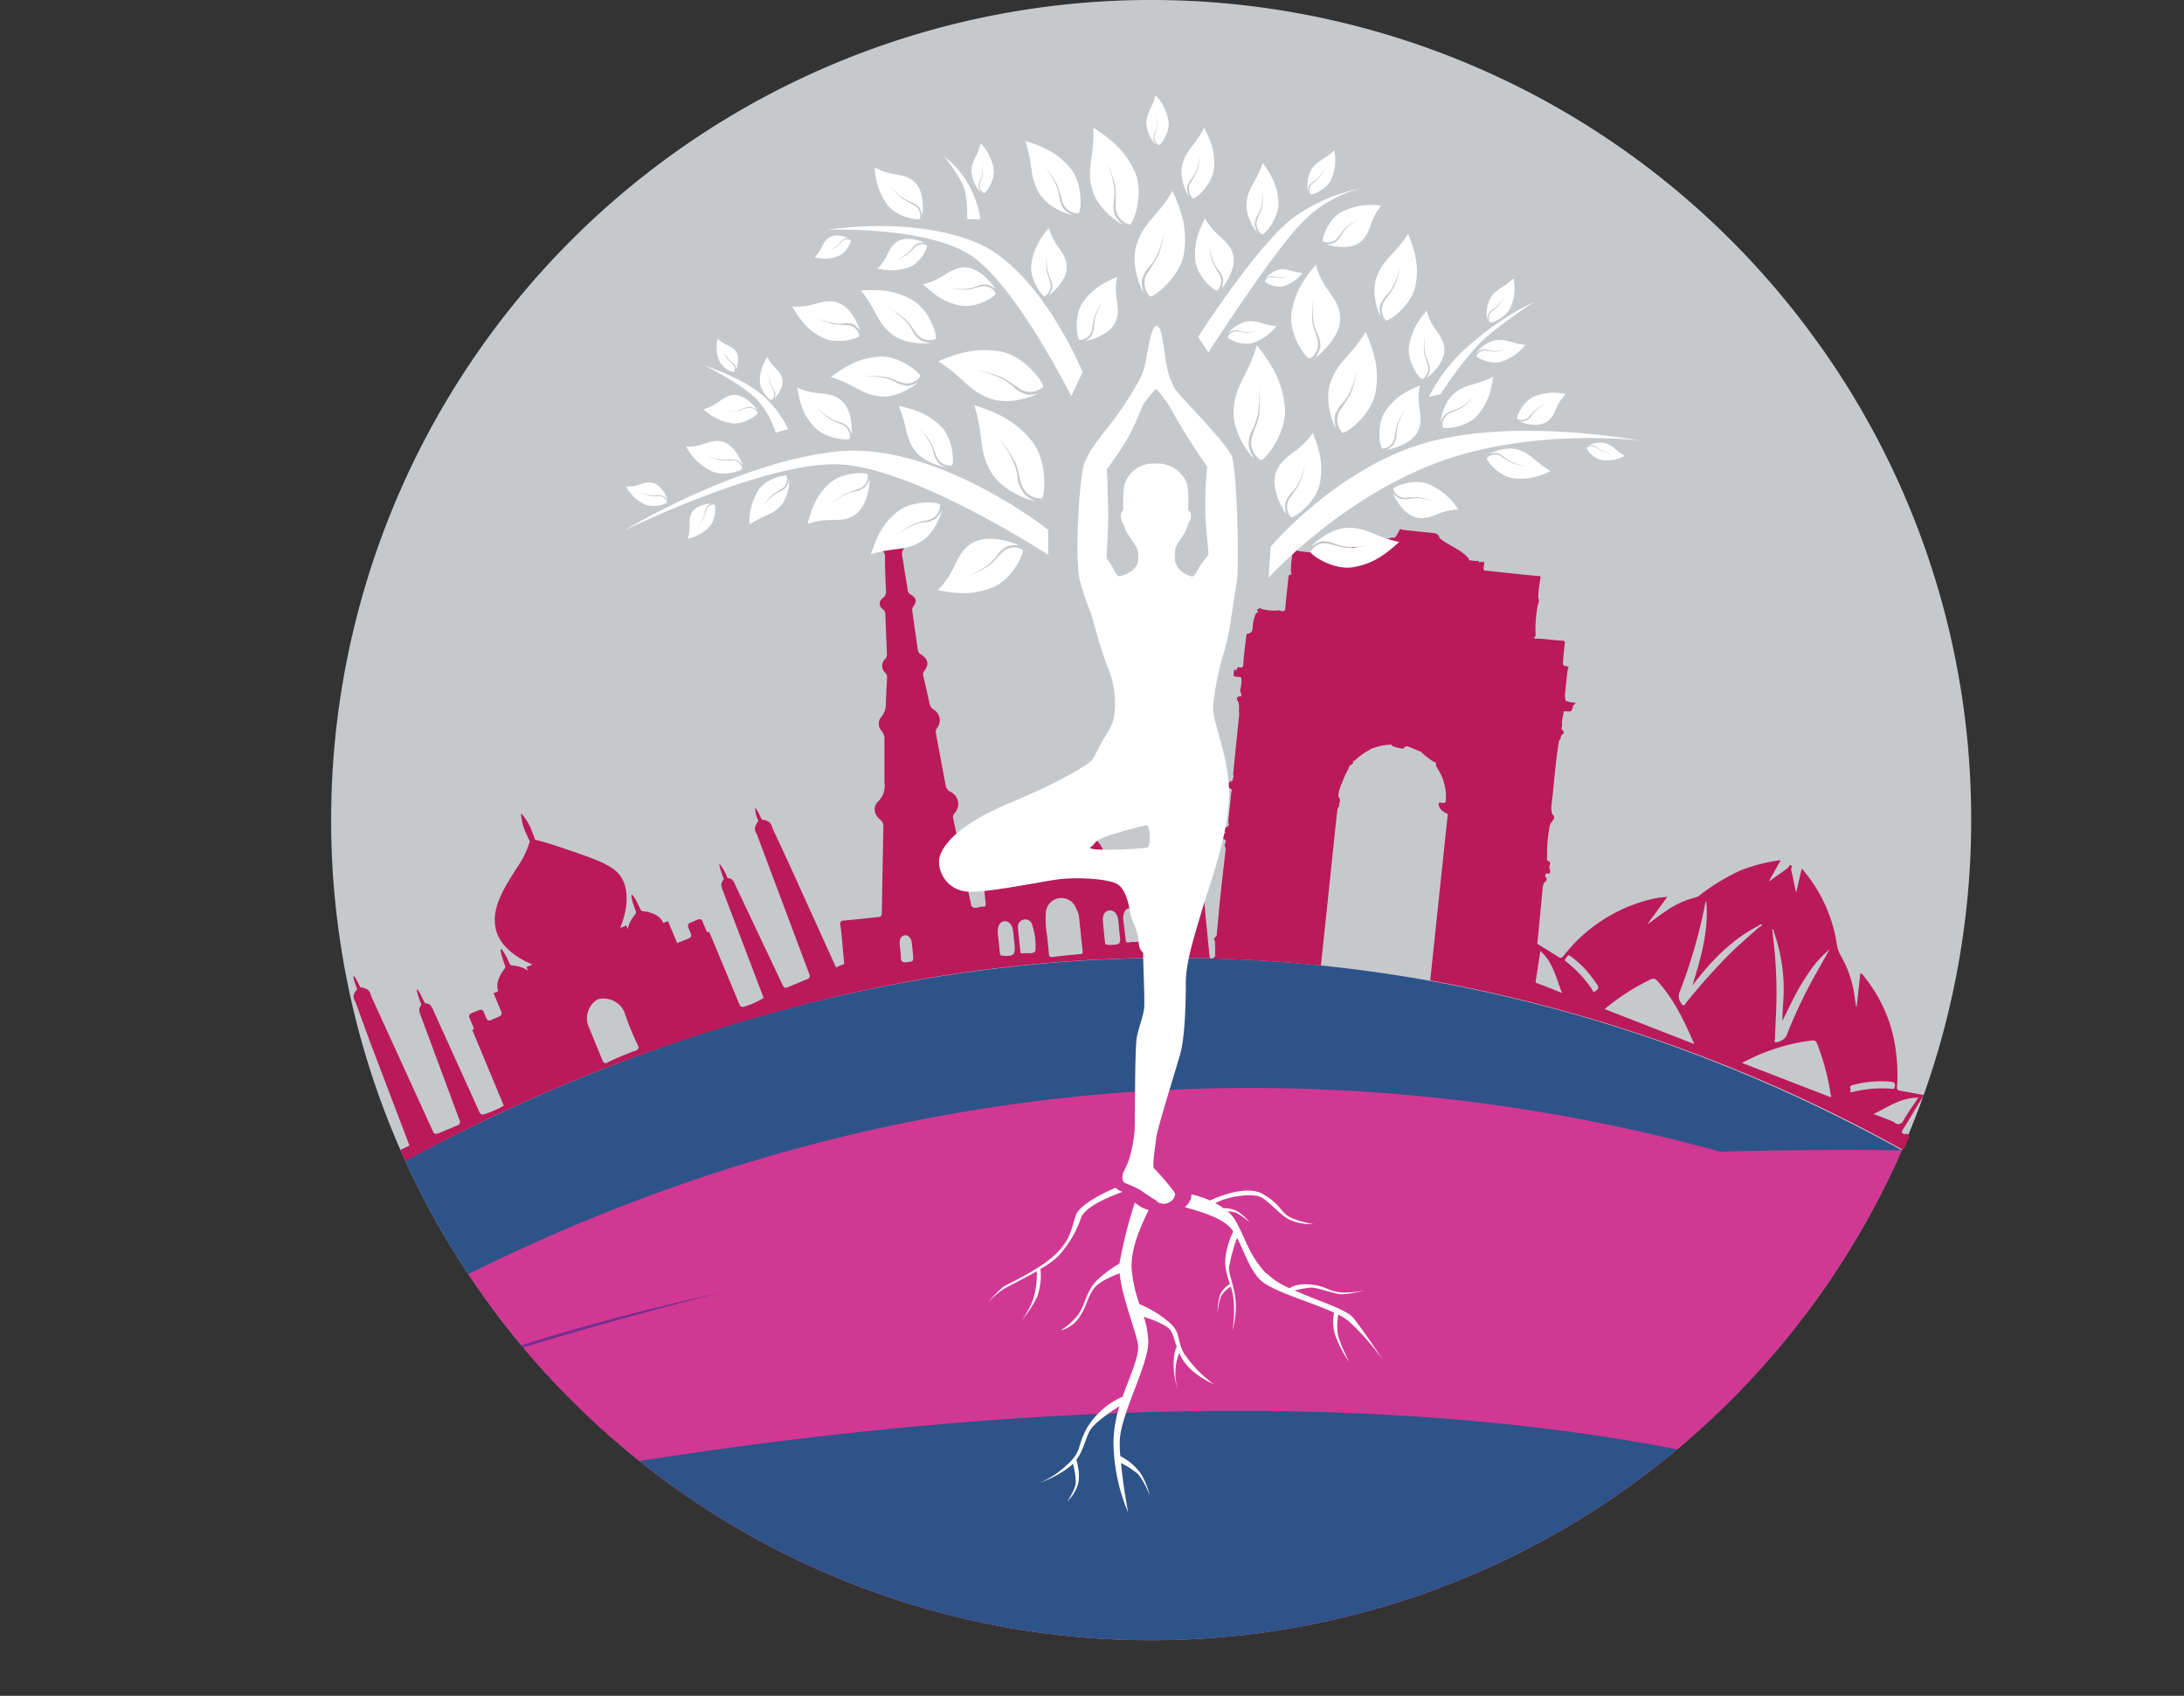 <svg xmlns="http://www.w3.org/2000/svg" xmlns:xlink="http://www.w3.org/1999/xlink" viewBox="0 0 390.48 303.14"><rect x="0" y="0" width="390.48" height="303.14" fill="#333333" stroke="none"/><defs><style>.cls-1{fill:none;}.cls-2{isolation:isolate;}.cls-3{fill:#c6c9cc;}.cls-4{clip-path:url(#clip-path);}.cls-5{fill:#2e5389;}.cls-5,.cls-6,.cls-7,.cls-8{mix-blend-mode:multiply;}.cls-6,.cls-9{fill:#d03893;}.cls-7{fill:#5f2d8c;opacity:0.83;}.cls-10{fill:#ba195a;}.cls-11{fill:#fff;fill-rule:evenodd;}</style><clipPath id="clip-path" transform="translate(59.21 -0.01)"><circle class="cls-1" cx="146.61" cy="146.61" r="146.61"/></clipPath></defs><title>Asset 1</title><g class="cls-2"><g id="Layer_2" data-name="Layer 2"><g id="Ñëîé_1" data-name="Ñëîé 1"><path class="cls-3" d="M293.22,146.62a143.82,143.82,0,0,1-1.11,17.95,146.61,146.61,0,0,1-291,.05,142.73,142.73,0,0,1-1.11-18A144.84,144.84,0,0,1,1.94,122.8,146.61,146.61,0,0,1,261.42,55.45q1.92,2.4,3.72,4.9,1.35,1.82,2.63,3.7A145.9,145.9,0,0,1,293.22,146.62Z" transform="translate(59.21 -0.01)"/></g><g id="Layer_6" data-name="Layer 6"><g class="cls-4"><path class="cls-5" d="M117.19,216.29c37.42-6.09,63.35-8.69,88.95-9.81a677.34,677.34,0,0,1,78.09,1.06c-24.3-13.88-59.89-29.62-104.7-34.67C55.79,158.94-35.61,238.09-53.93,254.63,19.1,234.11,77.38,222.78,117.19,216.29Z" transform="translate(59.21 -0.01)"/><path class="cls-6" d="M120.07,251s27.22-5.13,156.21-36h0a316,316,0,0,0-136.13-19.59c-92.83,7.32-155.83,54.39-179.3,73.94A1268.25,1268.25,0,0,1,120.07,251Z" transform="translate(59.21 -0.01)"/><path class="cls-7" d="M43.87,263c42.62-3.66,74.24-1.85,92.21-1,43.8,2.05,108.32,3.08,195.19-2.11C296.46,243.9,221,215,123,223.09a416.86,416.86,0,0,0-176.93,56.4A611.25,611.25,0,0,1,43.87,263Z" transform="translate(59.21 -0.01)"/><path class="cls-6" d="M-59.21,274.73c90.15-38.25,194.64-66.2,311.06-68.94q14.67-.34,29-.15a155.31,155.31,0,0,1-29,43.69C156.55,349.94-45.91,279.53-59.21,274.73Z" transform="translate(59.21 -0.01)"/><path class="cls-5" d="M-48.47,283.83s211.07-64.23,340.2-9.6a246.54,246.54,0,0,1-60.89,20.26c-47,9-83.78,1.42-106.94-2.52C84.21,285.21,27.07,279.35-48.47,283.83Z" transform="translate(59.21 -0.01)"/></g></g><g id="Layer_5" data-name="Layer 5"><g class="cls-8"><path class="cls-9" d="M215.67,173.67c0,.17,0,.33-.08.49C215.75,174,215.85,173.9,215.67,173.67ZM181.48,100h0A0,0,0,0,1,181.48,100Z" transform="translate(59.21 -0.01)"/><path class="cls-9" d="M180.27,140.12a2.15,2.15,0,0,1-.08-.42A1.25,1.25,0,0,1,180.27,140.12Z" transform="translate(59.21 -0.01)"/><path class="cls-9" d="M181.45,100l0,0v0Z" transform="translate(59.21 -0.01)"/><path class="cls-9" d="M181.48,100h0s0,0,0,0Z" transform="translate(59.21 -0.01)"/><path class="cls-9" d="M191,94.5l0,0s0,.06,0,.08Z" transform="translate(59.21 -0.01)"/><polygon class="cls-9" points="277.35 147.04 277.34 147.05 277.34 147.04 277.35 147.04"/></g><g class="cls-8"><path class="cls-10" d="M281.39,202.75c-.82-.15-.58-.55-.27-1,1.28-2,2.36-4,3.67-6-1.54-.27-2.83-.52-4.29-.77-.38-.08-.58-.18-.54-.64a30.81,30.81,0,0,0-.21-6.44,26.1,26.1,0,0,0-5.63-13.27c-.19-.25-.35-.58-.72-.63-.22,2-.43,3.93-.66,6-.09-.09-.11-.1-.11-.13-.06-.4-.12-.8-.19-1.21A20.17,20.17,0,0,0,270,171a5.81,5.81,0,0,1-.76-1.93,26.65,26.65,0,0,0-6.31-13.8c-.35,1.46-.66,2.83-1,4.32-.22-1-.44-1.91-.59-2.81-.1-.62-.46-1.23-.18-1.91.09-.21-.19-.07-.26-.18s-.16,0-.21.09a1.2,1.2,0,0,1-.28.41c-1.06.77-2.14,1.53-3.22,2.3l-.08-.07c.67-1.18,1.34-2.36,2.06-3.65a29.73,29.73,0,0,0-7.24,1.86,37.06,37.06,0,0,0-7.19,4.36,2,2,0,0,1-.74.43,15.73,15.73,0,0,0-5.39,2.47c-1.14.73-2.17,1.59-3.3,2.36l3.57-4.91a16.32,16.32,0,0,0-3.35.53,28.22,28.22,0,0,0-15.18,10c-.36.43-.59.46-1,.16-1.21-.8-2.45-1.53-3.7-2.3.18-1.76.45-4.63.9-9.37a5.5,5.5,0,0,1,.19-1.28c.08-.13.08-.32.28-.37.08-.23.47-.35.26-.71s-.38-.55,0-.84c.23-.09.61.23.65-.28.15-.28-.16-.48-.11-.74-.17-.4.55-1-.34-1.27-.28-.33.05-.72-.08-1.08a25.05,25.05,0,0,1,.51-5.32c.14-.12.07-.37.28-.43h0c.07-.3.38-.46.46-.76s-.13-.53-.32-.73a.93.93,0,0,1-.12-.54,3.93,3.93,0,0,1,0-1.28c.45-3.73.67-7.5,1.31-11.21a.44.44,0,0,1,.13-.24c.27-.33.11-.91.65-1.07a.55.55,0,0,0-.23-.73c-.18-.3,0-.6,0-.89a5.2,5.2,0,0,1,.19-1.72c.17-.22-.15-.69.38-.73,1.16.12,1.16.12,1.41-1,0,0,.06-.08.11-.11l.37-.32c-.44-.21-.93-.09-1.36-.29a1,1,0,0,1-.18-.08c-.3.06-.28-.18-.32-.36s-.05-.35-.1-.52c.14-1.56.31-3.13.5-4.68.09-.15.06-.35.2-.48-.26-.39-1.3,0-1-1,0-1.18.22-2.34.3-3.52a.29.29,0,0,0-.22-.23c-1.56-.06-3.1-.34-4.66-.39-.19,0-.4.12-.55-.1-.05,0-.19-.08-.06-.19,0,.21.12,0,.19,0a2,2,0,0,0,.05-.82,23.13,23.13,0,0,1,.44-5,1.2,1.2,0,0,0,.14-.87.22.22,0,0,0,0-.16,1.36,1.36,0,0,1-.1-.21,24.7,24.7,0,0,1,.43-3.52c0-.25-.1-.35-.35-.3-3.21-.31-6.41-.64-9.61-1a.62.62,0,0,1-.23-.2c-.08-.5.31-1,0-1.51a.82.82,0,0,0-.15.42v-.07c-.12-.22-.31-.22-.52-.14s-.12.13-.16.23a1,1,0,0,0,0-.34.23.23,0,0,0-.21-.11,6.6,6.6,0,0,1-1.41-.11,1,1,0,0,1-.24-.11.25.25,0,0,0,.12-.08c-1.36-1.73-3.53-2.35-5.19-3.68a.55.55,0,0,1-.15-.2c-.09-.48-.44-.65-.85-.76-1.93-.22-3.86-.39-5.78-.62a1.84,1.84,0,0,1-.38-.17h0a10,10,0,0,1-.83,1.46.69.69,0,0,1-.54.12c-.16,0-.31-.07-.43.09a.13.13,0,0,0,.09.11c-.11.06-.13-.06-.19-.08a5.83,5.83,0,0,0-2.55.93.29.29,0,0,1-.36.14,3.62,3.62,0,0,1-3.14.53c-.11,0-.23,0-.34,0-.42-.11-.51.09-.57.48s.21.84-.34,1c-.1,0-.21.07-.27.18s-.18.25-.15.42a.92.92,0,0,1-.09-.23c-.22-.41-.64-.32-1-.36-2.42-.28-4.84-.5-7.26-.78a3.44,3.44,0,0,1-.53-.21l-.52,0c-.23.07-.27.24-.24.46s-.07.62-.08.94a12.3,12.3,0,0,0-.16,2.78.85.85,0,0,1,.13.1c.11.21-.08.08-.11.08a.47.47,0,0,0-.49.47c-.18,1.81-.38,3.6-.56,5.4-.07.24.11.6-.33.64-.23.16-.42,0-.61-.08a.6.6,0,0,0-.35,0,8,8,0,0,1-3.08-.32.45.45,0,0,0-.25-.07c-.23.07-.53.34-.41.43s.21.2.19.26-.2,0-.37.21a.34.34,0,0,0-.06.06,6.32,6.32,0,0,0-.52,1.89c-.06.62,0,1.13-.36,1.46a1.23,1.23,0,0,1-.77.26c-.36,2.81-.58,4.73-.58,5.34,0,.09,0,.49-.21.64a.59.59,0,0,1-.47,0c-.33-.08-.48.1-.48.42a2.8,2.8,0,0,0,0,.51c-.05-.19.06-.43-.23-.5-.14,0-.26,0-.29.2-.13,1.16-.14,1,.89,1.1.16,0,.34,0,.44.15a.24.24,0,0,0,0,.15,6.75,6.75,0,0,1-.22,2.06.9.9,0,0,1,0,.18c.05.11.08.22.12.32s.26.49-.12.64a.21.21,0,0,0-.17,0c-.54,0-.4.58-.33.69.46.68.25,1.41.28,2.12a2.09,2.09,0,0,1,0,.86c-.34,3.3-.69,6.62-1,9.94-.12.31.21.66-.08,1-.08.13.12.39-.19.42a1.18,1.18,0,0,0-.16.29c-.09-.06-.06-.2-.15-.27-.11.49-1.07,1.06.14,1.42.28.21.09.48.06.71-.16,1.74-.37,3.47-.52,5.22,0,.23.23.47,0,.7a1.12,1.12,0,0,1-.19.24c-.88,0-.44.66-.48,1.06a.39.39,0,0,0,.22-.28.14.14,0,0,1,0,.15.43.43,0,0,1-.27.22c-.21,0-.44-.11-.67.09.15.29.24.77.46.85.84.29.34.76.25,1.17a1.41,1.41,0,0,1,.2.83c-.59,5-1.16,10.05-1.57,15.09a.57.57,0,0,1-.23.45v0c-.14.16-.38.3-.21.58s.09.56.12.85a10.78,10.78,0,0,1,0,1.6.63.63,0,0,1-.38.76.35.35,0,0,0,0,.08q9.51.24,19.3,1.24c.48-4.39.93-8.79,1.4-13.2.53-4.93,1-9.87,1.57-14.8l.3-.53c0-.34.11-.68.16-1a.62.62,0,0,0-.09-.29,1.34,1.34,0,0,1-.12-.3.87.87,0,0,1,0-.77c0-.55.35-1,.36-1.54a1.11,1.11,0,0,0,.07.16,17.5,17.5,0,0,1,1.33-3,.79.79,0,0,1,.44-.62.77.77,0,0,0,.41-.49c0-.07-.13-.16-.09-.2s.17,0,.26,0a12.25,12.25,0,0,1,3-2.13c.2-.18.48-.18.73-.28a9.74,9.74,0,0,1,2.46-.47c.2,0,.36-.11.51.13s2,.71,2.14.48c.45-.65.9-.18,1.32-.06a14.6,14.6,0,0,1,1.48.63c.18-.06.27.05.34.18a15,15,0,0,0,2.09,1.62c.35.09.65.23.47.69l.57,1a9.22,9.22,0,0,1,1.24,5.08c0,.5-.12.77-.7.62-.39-.1-.46,0-.49,0-.19.15-.07.58,0,.65.22.79,1.16,1.2,1.53,1.35l-3.14,29.75c4.14.75,9.59,1.83,16,3.39l2.53.63a276.44,276.44,0,0,1,65.71,26.12l.4.21.22-.54c.25-.58.49-1.16.74-1.73a.54.54,0,0,0-.09-.43A.42.42,0,0,0,281.39,202.75ZM179.81,143.7s-.06,0-.07.05a1,1,0,0,0-.07.2,2.13,2.13,0,0,1,0-.25Zm.38-4a1.25,1.25,0,0,1,.08.42A2.15,2.15,0,0,1,180.19,139.7ZM181.43,100v0l0,0Zm0,.07s0,0,0,0h0a0,0,0,0,0,0,0s.1,0,.08,0S181.51,100.07,181.48,100Zm34.16,75.73c-.25-.1-.26-.26-.23-.46l.18-1.15c0-.16,0-.32.08-.49.19-1.21.38-2.45.57-3.71,2.25,2,2.81,4.8,3.88,7.54C218.51,176.87,217.07,176.31,215.64,175.77Zm42.08-9.66c.26-.06.22.21.25.39a30.81,30.81,0,0,1,1.68,12.84c-.07,1-.13,2.07-.14,3.12.78-1.49,1.46-3,2.26-4.53a38.61,38.61,0,0,1,2.72-4.45,18.47,18.47,0,0,1,3.45-3.78c-.68,1.22-1.36,2.46-2.07,3.68a89,89,0,0,0-5.64,11.78,2.48,2.48,0,0,1-1.9,1.14c-.37-.07-.15-.38-.14-.54.06-2.07.18-4.14.25-6.22a79.81,79.81,0,0,0-.64-12.36,5.46,5.46,0,0,1,0-.57C257.67,166.43,257.57,166.15,257.72,166.11ZM226,177.2c-.35.37-.42-.12-.53-.27a21.18,21.18,0,0,0-4.64-5c-.19-.14-.35-.27-.13-.57.33-.47.5-.64.66-.58a18.19,18.19,0,0,1,2.73,2.34,25.75,25.75,0,0,1,2.33,3C226.81,176.82,226.2,177,226,177.2Zm1.68,3.19a39.25,39.25,0,0,1,7.62-5c1.32-.65,1.3-.65,2.28.5,2.72,3.16,4.45,6.88,6.13,10.75Zm14.52-1c-.4.52-.53.39-.85-.08a2,2,0,0,1-.2-2.11,93.64,93.64,0,0,0,4.52-15.7,1.75,1.75,0,0,1,.18-.46c.49,5.25-.93,10.19-2.48,15.14,3.31-4.34,7-8.24,11.93-10.74.13-.11.3-.35.44-.12s-.18.27-.35.36c-1.86,1.64-3.74,3.27-5.5,5A110.91,110.91,0,0,0,242.15,179.39Zm26,16.79L252.22,190c.7-.33,1.38-.67,2.05-1a35.6,35.6,0,0,1,10.43-3c.6-.06.81.09,1,.64a42,42,0,0,1,2.39,9C268.15,195.83,268.25,196,268.1,196.18Zm3.49-1.19c0-.33-.4-.83.28-1a19.5,19.5,0,0,1,6.88-.62c.69.07.9.41.64,1.07-.06.29-.29.23-.46.2a21.18,21.18,0,0,0-6.83.52C271.92,195.2,271.55,195.45,271.59,195Zm7.89,5.67c-1.18-.54-2.42-1-3.82-1.51,2.63-1.29,4.93-2.94,8-2.93-.91,1.37-1.82,2.63-2.62,4A1,1,0,0,1,279.48,200.66Z" transform="translate(59.21 -0.01)"/></g><g class="cls-8"><path class="cls-10" d="M156,159.39a.81.81,0,0,0-.22-.62.85.85,0,0,0-.66-.09c-3.19.36-6.39.66-9.58,1-.56.07-.75-.08-.8-.64-.15-1.8-.38-3.59-.53-5.39,0-.58-.19-.78-.81-.69-1.3.19-2.62.25-3.93.44a.87.87,0,0,1-1.12-.66,8.54,8.54,0,0,0-2-3.14,14,14,0,0,0-5-3c-1.48-.58-2.67-1.19-2.4-3.07,0-.28-.08-.48-.45-.45s-.44.26-.39.58.05.87.14,1.29a1,1,0,0,1-.57,1.24c-.65.36-1.22.85-1.83,1.27-2.65,1.84-4.76,4.05-5.17,7.43,0,.4-.27.44-.58.46-1,.1-2,.22-3.08.31-.42,0-.58.13-.52.63.2,1.7.32,3.42.51,5.13,0,.4.06.74-.45.66-.71-.11-1.5.67-2.13-.2,0,0,0-.06,0-.09-.2-1-.41-1.9-.61-2.85-.86-4.17-1.7-8.35-2.58-12.52a1.05,1.05,0,0,1,.18-1,2.42,2.42,0,0,0-.74-3.9,1.47,1.47,0,0,1-.79-1c-.59-3.12-1.17-6.25-1.76-9.37a1.19,1.19,0,0,1,.19-1,2.2,2.2,0,0,0-.6-3.29,1.57,1.57,0,0,1-.71-1c-.37-1.67-.76-3.34-1.14-5A.93.93,0,0,1,106,120c.94-1.23.77-2.15-.54-3a1.05,1.05,0,0,1-.56-.79q-.51-3.48-1-7a1,1,0,0,1,.19-.79c.66-.91.54-1.53-.45-2.11a1,1,0,0,1-.56-.85c-.26-1.73-.59-3.45-.82-5.18-.09-.65-.41-1.32,0-2a1.48,1.48,0,0,0-.84-2.32c-.23-.1-.51-.1-.67-.34l-1.2.12c0,.19-.2.26-.34.35-1.25.82-1.37,1.5-.42,2.62a1.17,1.17,0,0,1,.23.8c0,2,.08,4,.17,6a1.43,1.43,0,0,1-.54,1.4,1.16,1.16,0,0,0,0,2,1.22,1.22,0,0,1,.43,1q.14,3.52.28,7a1.2,1.2,0,0,1-.27.86,1.67,1.67,0,0,0,0,2.52,1.17,1.17,0,0,1,.3.86c-.08,1.48-.15,3-.22,4.44a3.64,3.64,0,0,1-.77,2.53,1.85,1.85,0,0,0,0,2.52,2.18,2.18,0,0,1,.52,1.64c0,2.54,0,5.09,0,7.63a3.83,3.83,0,0,1-1,3.23c-1.14,1.05-.92,2.43.28,3.43a1.41,1.41,0,0,1,.53,1.25q-.15,7.71-.28,15.43c0,.54-.22.66-.7.7-2,.19-4,.43-6.07.61a.79.79,0,0,0-.56.2.69.69,0,0,0-.08.57c.11.56.36,3.25.68,7l-1.46.6-8.37-18.45-3-6.46a1.87,1.87,0,0,0-.5-1,2.5,2.5,0,0,0-1.38-.48c-.59-1.24-1.08-2.12-1.22-2.06a5.79,5.79,0,0,0,.61,2.3,2.41,2.41,0,0,0-.64,1.34,1.78,1.78,0,0,0,.34,1l9.43,25.13a.58.58,0,0,1-.32.75l-3.67,1.52a.58.58,0,0,1-.76-.3L72.3,158.31a3.37,3.37,0,0,0-.55-1,1.61,1.61,0,0,0-.9-.35,8.3,8.3,0,0,0-1.4-2.51c-.16.07.19,1.23.76,2.72a1.78,1.78,0,0,0-.47,1,3.88,3.88,0,0,0,.3,1.07l7.28,19.15c-.32.2-.68.4-1.06.6a14.41,14.41,0,0,1-2.54,1,.59.59,0,0,1-.69-.35l-5.44-13.07-.37.11-.85-2a.58.58,0,0,0-.77-.31l-1.45.6a.6.6,0,0,0-.32.77l.5,1.2a.6.6,0,0,1-.32.78l-1.87.76-.28.12-1.64-3.94-.83.35A3.09,3.09,0,0,0,58,163.52a6.42,6.42,0,0,0-2.23-.62.62.62,0,0,1-.49-.35c-.69-1.55-1.35-2.67-1.55-2.59s.13,1.33.73,2.9a.58.58,0,0,1-.1.59,6.53,6.53,0,0,0-1.2,2.09,3.34,3.34,0,0,0-.11.57l-.28-.66-1.1.45c2.22-5.52.63-8.38.21-9.05-1.33-2.13-4.37-3.19-10.39-5.22-2-.69-3.75-1.18-4.94-1.5l-.08,0c-.15-.43-.32-.89-.52-1.37a9.64,9.64,0,0,0-1.84-3.2v0c-.06,0-.11-.09-.15-.08h0s0,.1,0,.15v0a9.15,9.15,0,0,0,1,3.56c.2.47.4.92.61,1.33l-.09,0a16.39,16.39,0,0,1-2.3,4.65c-2,3.23-4.68,7-3.73,11s6,6.05,6.57,6.24l-1.1.46.28.67a4.61,4.61,0,0,0-.49-.32,6.32,6.32,0,0,0-2.33-.63.57.57,0,0,1-.48-.34c-.68-1.54-1.35-2.65-1.55-2.57s.14,1.36.74,2.94a.58.58,0,0,1-.09.58,6.58,6.58,0,0,0-1.13,2,3.17,3.17,0,0,0,0,2l-.83.35,1.4,3.36a.59.59,0,0,1-.31.76l-1.59.7a.58.58,0,0,1-.78-.31l-.5-1.2a.58.58,0,0,0-.77-.31l-1.46.6a.6.6,0,0,0-.32.77l.85,2-.33.19,5.63,13.54a16.19,16.19,0,0,1-1.45.75,16.52,16.52,0,0,1-2.17.82.58.58,0,0,1-.69-.33l-8.25-18.2a3.81,3.81,0,0,0-.55-1,1.44,1.44,0,0,0-.74-.32.55.55,0,0,1-.41-.33c-.6-1.31-1.11-2.22-1.25-2.16s.2,1.26.79,2.76a1.56,1.56,0,0,0-.4.89,3.63,3.63,0,0,0,.29,1.07L23,200.38a.58.58,0,0,1-.32.75l-3.66,1.53a.6.6,0,0,1-.77-.3L7.12,178a1.8,1.8,0,0,0-.5-1,2.46,2.46,0,0,0-1.4-.48c-.58-1.25-1.06-2.11-1.2-2s.13,1,.62,2.31A2.43,2.43,0,0,0,4,178.09a1.68,1.68,0,0,0,.34,1l2.44,6.72L14,204.78l-1.63.79.87,2A312.59,312.59,0,0,1,47,191.72a319.72,319.72,0,0,1,45.13-14l1.46-.32a261.38,261.38,0,0,1,63.5-6.09C156.4,164.72,156,160.05,156,159.39ZM54.56,187.76c-1,.36-2,.76-3.09,1.22-.74.31-1.45.63-2.13,1a.57.57,0,0,1-.78-.3L46,183.45A3.91,3.91,0,0,1,46.3,180a3.33,3.33,0,0,1,1.41-1.36,3.49,3.49,0,0,1,2,0,3.93,3.93,0,0,1,2.69,2.24c.34,1,.72,2.07,1.18,3.17s.89,2.07,1.34,3A.57.57,0,0,1,54.56,187.76ZM103,172c-.8.13-1.13-.05-1.14-.91s-.19-1.64-.22-2.47c0-.65.11-1.29.92-1.42.59-.09,1.12.47,1.24,1.27.07.48.1,1,.15,1.44l.08.77C104.13,171.88,104.12,171.83,103,172Zm17-1.17c-.34,0-.41-.16-.44-.46-.11-1.19-.25-2.38-.38-3.57a1.94,1.94,0,0,1,0-.34c0-1.06.5-1.74,1.23-1.78s1.37.62,1.5,1.66c.07.59.12,1.19.18,1.78l.07.6C122.37,170.71,122.09,171,120,170.85Zm5.89-.94c-.08.79-1.47.38-2.25.55-.47.1-.42-.33-.45-.64-.06-.62-.13-1.25-.19-1.87h0c-.07-.68-.18-1.36-.2-2a1.33,1.33,0,0,1,1.05-1.55,1.26,1.26,0,0,1,1.49,1A11.48,11.48,0,0,1,125.92,169.91Zm7.91.68c-1.6.15-3.19.3-4.78.5-.57.08-.67-.13-.71-.62-.07-1.06-.2-2.11-.31-3.16a17.51,17.51,0,0,1-.23-4.09,2.79,2.79,0,0,1,5.41-.83,4.35,4.35,0,0,1,.53,1.53c.22,2,.41,4,.64,6.06C134.44,170.46,134.24,170.56,133.83,170.59Zm5.1-1.67c-.36,0-.52-.08-.55-.45-.12-1.31-.29-2.61-.38-3.92-.07-1,.46-1.74,1.2-1.79s1.38.59,1.52,1.56c.09.62.13,1.24.2,1.87,0,.17,0,.34.05.51C141.2,168.9,141.2,168.89,138.93,168.92Zm5.87-1c-.49.83-1.37.33-2.05.54-.27.09-.61.16-.66-.35-.14-1.3-.32-2.6-.46-3.9a2,2,0,0,1,.06-.6c.13-.66.43-1.21,1.18-1.25a1.35,1.35,0,0,1,1.37,1.08,11.71,11.71,0,0,1,.27,2.37c.08.51.16,1,.23,1.52C144.77,167.56,144.88,167.81,144.8,168Z" transform="translate(59.21 -0.01)"/></g></g><g id="Layer_4" data-name="Layer 4"><path class="cls-11" d="M147.74,214.76c-.24-.15-2.11-1.3-2.86-1.9a21.9,21.9,0,0,0-3-1.4c-.51-.35-.52-1.23-.2-2a12.74,12.74,0,0,0,1.1-2.65,25,25,0,0,0,.86-4.58c.12-2,0-14.79.42-16.9s1.22-3.72,1.31-5.42-.23-8.39-.18-9.22-.71-.3-.83-2.38-1.19-3.58-1.43-4.83-.71-4.64-2.56-5.53-7.29-1.19-10.68-.71-13.92,2.67-16.54,2.08a5.41,5.41,0,0,1-4.47-5.36c.12-2.62,3.51-6.6,12.44-10.32s14.43-7,15-7.89,1.23-2.35,2.06-3.78,1.63-2.29,1.87-4.43a16.68,16.68,0,0,0-1.25-8.39c-1.43-3.57-2.46-8-2.92-9.39a53.39,53.39,0,0,1-2-5.88c-1-3.67-.15-17.76.68-20.71s4.58-6.84,6.37-9.52,3.69-5.51,4.34-7.53,1.19-7.91,2.3-7.88,1.36,5.35,1.84,7.17a12.25,12.25,0,0,0,1.49,4.16c.89,1.37,9,9.44,10.06,11.85s1.36,19.58,1,22.14-1.19,7.67-1.28,8.39a37,37,0,0,1-1,4.46,51.46,51.46,0,0,0-2,9.82c-.12,3.09,2.85,8.82,2.86,15.77s-3.57,16.34-5,21.22-2.74,8.92-2.74,12.55-.15,9.62-1,12.65-4,13-4.26,14.85-.74,5.21-.44,5.56a42.13,42.13,0,0,1,3.71,4.36c.42.9-1.28,2.83-3.21,1.6ZM147.3,82.89a5.64,5.64,0,0,1,5.55,3.18c.62,1.16.31,5,.4,5.12a1.37,1.37,0,0,1,.48,1.06,2,2,0,0,1-.47,1.29,7,7,0,0,1-1.2,2.52c-1.13,1.72-1.26,1.75-1.2,3.89s2.57,3.1,3.1,3.1.88-1.18,1.46-2,1-1.34,1.4-1.82c.18-.24-.45-4.16-.54-8.07a62.92,62.92,0,0,1,.36-7.68s-1.67-2.4-3.52-5.32-2.75-4.73-3.4-5.8a29.21,29.21,0,0,0-2.23-2.85,19.16,19.16,0,0,0-2.12,2.55c-.65,1.07-1.65,4.26-3.5,7.18s-3.19,4.66-3.19,4.66.21,3.91.24,7.81-.39,8-.21,8.22a8.55,8.55,0,0,1,.8,1.15c.53.88.87,1.93,1.4,1.93s3.33-.9,3.39-3-.35-2.21-1.48-3.94-.92-1.73-1-2a4.33,4.33,0,0,1-.65-1.82,1.26,1.26,0,0,1,.42-1c.08-.09-.16-4,.46-5.16a5.24,5.24,0,0,1,5.3-3.19Zm-1.4,64.62c.77,1.19.48,3.8.06,4s-11.55.84-10.12-.12-.65-1.31,10.06-3.92Z" transform="translate(59.21 -0.01)"/><path class="cls-11" d="M128.2,94.73s-20-15.9-37.84-14S52.42,94.82,52.42,94.82,76.87,82.83,90.26,83,128.2,99.19,128.2,99.19V94.73Zm-5.34,2.71s-5-2.25-8.2-.39-2.74,5.13-6.23,8.46c3.37.61,6.13.94,9.78-.47s5.83-6.42,5.41-6.77a3.07,3.07,0,0,0-3.51.35c-1.24,1.18-1.36,1.6-2.41,2.43a18.21,18.21,0,0,1-3.76,1.92,16.56,16.56,0,0,0,3.69-2.15c1.4-1.22,1.51-1.91,2.26-2.5s1-.88,3-.88Zm-13.65-6.23s-1,4-3.86,5.68-4.69.9-8.86,2.21c1-2.94,1.94-5.27,4.66-7.55s7.65-1.8,7.73-1.31a2.75,2.75,0,0,1-1.81,2.62c-1.48.47-1.86.38-3,.85a17.32,17.32,0,0,0-3.18,2.13,15.4,15.4,0,0,1,3.32-2c1.59-.58,2.18-.36,3-.7s1.11-.36,2-2ZM96.29,85.69S96.22,90.23,93.7,92s-4.8.24-8.52,1.69c.72-2.73,1.44-4.92,3.78-7.16s6.86-2.12,7-1.68a2.53,2.53,0,0,1-1.49,2.51,27.2,27.2,0,0,0-2.67,1A16,16,0,0,0,89,90.42a14.26,14.26,0,0,1,2.9-2c1.41-.62,2-.47,2.67-.82s1-.4,1.71-1.91Zm-14.4,0a7.3,7.3,0,0,1-1.48,4.71c-1.62,1.77-3,1.59-5.62,3.36a10.53,10.53,0,0,1,1.63-6.15c1.4-2.13,4.88-2.83,5-2.52a2,2,0,0,1-.7,2.19,21.65,21.65,0,0,0-1.87,1.19,11.83,11.83,0,0,0-1.74,2.13,11.2,11.2,0,0,1,1.87-2c1-.72,1.42-.7,1.9-1.09s.69-.48,1-1.77ZM68,90s-2.53.12-3.45,1.55-.06,2.68-.81,4.78a7.51,7.51,0,0,0,3.93-2.23c1.21-1.34,1.07-3.86.82-3.91a1.42,1.42,0,0,0-1.37.87,14,14,0,0,1-.49,1.5,9.67,9.67,0,0,1-1.14,1.58,8.38,8.38,0,0,0,1.07-1.65c.32-.8.22-1.11.41-1.5s.2-.56,1-1Zm-7.86-.71s-.86-2.44-2.53-2.92-2.64.73-4.9.62A7.55,7.55,0,0,0,56,90.13c1.66.79,4.08-.09,4.06-.34A1.44,1.44,0,0,0,58.8,88.7c-.8,0-1,.06-1.61,0A8.77,8.77,0,0,1,55.32,88a7.76,7.76,0,0,0,1.93.56c.87.08,1.14-.11,1.58,0s.61,0,1.27.72ZM73.52,83s-1.16-3.31-3.42-4-3.57,1-6.64.84A10.35,10.35,0,0,0,68,84.22c2.26,1.07,5.52-.13,5.5-.47a1.94,1.94,0,0,0-1.7-1.47,20.87,20.87,0,0,1-2.18,0,11.64,11.64,0,0,1-2.54-.89,10.79,10.79,0,0,0,2.61.76c1.18.11,1.55-.14,2.15,0s.82,0,1.71,1Zm5.69-11.7s1.77-1.82,1.47-3.49-1.79-2-2.68-4a7.51,7.51,0,0,0-1.35,4.31c0,1.81,1.87,3.54,2.08,3.41A1.41,1.41,0,0,0,79.14,70c-.32-.73-.48-.84-.68-1.43a9.17,9.17,0,0,1-.24-1.94,8,8,0,0,0,.35,1.94c.31.8.59,1,.73,1.38s.23.55-.09,1.42Zm-6.88-5.11s.87-2,.13-3.23-2-1.06-3.35-2.42a6.39,6.39,0,0,0,.22,3.85A3.77,3.77,0,0,0,72,66.52a1.21,1.21,0,0,0-.15-1.38,12.48,12.48,0,0,1-1-.94,6.43,6.43,0,0,1-.77-1.47A6.49,6.49,0,0,0,71,64.17c.49.55.76.59,1,.88s.35.37.35,1.17Zm3.75,6.93s-1.91-2.55-4-2.5-2.82,1.83-5.52,2.54a9.42,9.42,0,0,0,5.08,2.51c2.25.31,4.76-1.62,4.64-1.92a1.76,1.76,0,0,0-1.87-.8c-1,.25-1.14.42-1.91.55A10.63,10.63,0,0,1,70,73.45a9.88,9.88,0,0,0,2.47,0c1-.23,1.3-.55,1.85-.64s.72-.18,1.75.39Zm17,4.54s.31-4.28-1.91-6.11-4.49-.62-7.85-2.29c.45,2.63.94,4.74,3,7s6.27,2.55,6.41,2.15A2.37,2.37,0,0,0,91.51,76c-1.19-.6-1.53-.57-2.42-1.12a13.62,13.62,0,0,1-2.41-2.24,12.63,12.63,0,0,0,2.55,2.13c1.28.69,1.81.59,2.44,1s.9.45,1.44,1.93Zm17,5.91s-3.8-.52-5.68-3-1.3-4.28-2.93-8c2.83.63,5.09,1.28,7.48,3.58s2.44,6.94,2,7.06a2.58,2.58,0,0,1-2.63-1.42c-.58-1.33-.53-1.69-1.08-2.69a16.33,16.33,0,0,0-2.3-2.74,14.3,14.3,0,0,1,2.17,2.89c.69,1.42.55,2,.94,2.7s.45,1,2,1.67Zm15.57,6s-5.37-1.32-7.67-5.2-1.22-6.32-3-11.93c4,1.32,7.11,2.6,10.18,6.26S127.61,89,127,89.12a3.71,3.71,0,0,1-3.54-2.44c-.63-2-.51-2.5-1.14-4a22.31,22.31,0,0,0-2.89-4.27,20.33,20.33,0,0,1,2.67,4.46c.78,2.14.49,2.94,1,4s.49,1.51,2.65,2.7ZM94.58,59.12s-1.24-4.1-4-5-4.42,1-8.16.66c1.36,2.3,2.58,4.09,5.28,5.52s6.76.14,6.74-.28a2.36,2.36,0,0,0-2-1.89,26.67,26.67,0,0,1-2.67-.17,15.08,15.08,0,0,1-3-1.23,13.46,13.46,0,0,0,3.15,1.07c1.43.19,1.9-.09,2.63,0s1,.1,2,1.29ZM105,68.33s-3.24,2.81-6.73,2.53-4.55-2.07-8.91-3.46c2.62-1.91,4.84-3.34,8.54-3.64s7.62,3.07,7.41,3.54a2.89,2.89,0,0,1-3.14,1.15c-1.55-.49-1.82-.8-3.06-1.07a17.18,17.18,0,0,0-4-.09,15.76,15.76,0,0,1,4,.31c1.7.47,2.08,1,3,1.2s1.17.36,2.89-.47Zm2.23-7s-4.26.55-7-1.61-2.66-4.24-5.52-7.8c3.24-.15,5.88-.11,9.13,1.68s4.66,6.77,4.22,7a2.88,2.88,0,0,1-3.25-.77c-1-1.27-1.07-1.67-2-2.59A17.75,17.75,0,0,0,99.59,55a16.08,16.08,0,0,1,3.18,2.48c1.16,1.33,1.18,2,1.81,2.64s.78.95,2.68,1.21ZM92.58,42.62s-2.13-1-3.48-.19S87.92,44.6,86.43,46a6.92,6.92,0,0,0,4.16-.18c1.55-.59,2.49-2.71,2.31-2.86a1.31,1.31,0,0,0-1.49.14,14.2,14.2,0,0,1-1,1,7.79,7.79,0,0,1-1.6.8,6.72,6.72,0,0,0,1.57-.9c.6-.52.65-.81,1-1.06s.4-.37,1.26-.36Zm13.49.76s-2.89-1.32-4.75-.25-1.59,3-3.63,4.87a9.45,9.45,0,0,0,5.67-.23c2.12-.81,3.39-3.7,3.15-3.9a1.76,1.76,0,0,0-2,.19,18,18,0,0,1-1.4,1.39,11.49,11.49,0,0,1-2.19,1.11A9.64,9.64,0,0,0,103,45.32c.82-.7.89-1.1,1.32-1.44s.55-.51,1.72-.5Zm12.61,8.14s-2.35-3.58-5.23-3.69-4,2.23-7.64,3c2,1.81,3.63,3.19,6.63,3.79s6.52-1.78,6.39-2.18a2.36,2.36,0,0,0-2.45-1.24c-1.31.25-1.56.48-2.6.58a14.25,14.25,0,0,1-3.28-.31,13,13,0,0,0,3.32.13c1.43-.21,1.8-.62,2.54-.69s1-.19,2.32.66Zm-2.55-17.13a5.93,5.93,0,0,1-1.64-3.67c0-2,1-2.61,1.64-5.09a8.65,8.65,0,0,1,2.32,4.65c.29,2-1.47,4.36-1.74,4.25a1.6,1.6,0,0,1-.74-1.71c.22-.88.38-1,.5-1.75a9.75,9.75,0,0,0-.09-2.23,8.56,8.56,0,0,1,0,2.26c-.2,1-.49,1.19-.57,1.69s-.16.67.36,1.6Zm-10.42,4s.57-3.95-1.37-5.8-4.12-.89-7.14-2.66a11.75,11.75,0,0,0,2.28,6.73c1.71,2.27,5.64,2.79,5.8,2.42a2.21,2.21,0,0,0-1-2.37,24.54,24.54,0,0,1-2.17-1.2,13.53,13.53,0,0,1-2.09-2.24,12.44,12.44,0,0,0,2.23,2.14c1.13.73,1.64.68,2.2,1.08s.8.49,1.21,1.9Zm26.86.12s-4.22-1-6-4-1-4.93-2.46-9.31c3.11,1,5.59,2,8,4.81s2,8,1.49,8.13a2.91,2.91,0,0,1-2.79-1.87,31.78,31.78,0,0,0-.93-3.13,17.89,17.89,0,0,0-2.3-3.32,16.36,16.36,0,0,1,2.13,3.47c.63,1.66.41,2.3.78,3.13s.4,1.17,2.1,2.08Zm-4.2,14.26s3.2-2.38,3.14-5.06-2.29-3.55-3.16-6.94a11.87,11.87,0,0,0-3.16,6.37c-.39,2.82,2,6,2.39,5.82a2.23,2.23,0,0,0,1-2.35c-.31-1.2-.53-1.42-.69-2.38a14.19,14.19,0,0,1,.11-3.07,12.54,12.54,0,0,0,.06,3.1c.28,1.32.68,1.64.79,2.32s.23.91-.49,2.19ZM134.69,61s4.22-.72,5.48-3.31-.46-4.51.36-8.18c-2.45,1.06-4.38,2.05-6.13,4.55s-1,6.69-.57,6.73A2.38,2.38,0,0,0,136,59.08a26.61,26.61,0,0,1,.51-2.62,15,15,0,0,1,1.6-2.88,12.88,12.88,0,0,0-1.45,3c-.38,1.4-.15,1.9-.39,2.61s-.22,1-1.53,1.86Zm-8.07,9.29s-4.64,2.34-8.66,1-4.74-3.77-9.44-6.7c3.64-1.47,6.67-2.48,11.11-1.75s8,5.87,7.65,6.36a3.51,3.51,0,0,1-4,.42A38.85,38.85,0,0,0,120,67.47a21.3,21.3,0,0,0-4.67-1.29A19.28,19.28,0,0,1,120,67.74c1.86,1.05,2.15,1.8,3.13,2.29s1.27.77,3.54.3ZM167,49.86a4.6,4.6,0,0,1,2.59-1.68c1.49-.2,2.1.45,4.06.64a6.72,6.72,0,0,1-3.25,2.31c-1.53.47-3.49-.59-3.44-.81a1.24,1.24,0,0,1,1.21-.77,12.67,12.67,0,0,0,1.39.17,7,7,0,0,0,1.69-.33,6.66,6.66,0,0,1-1.73.24c-.75,0-1-.23-1.35-.23s-.53,0-1.17.46Zm-6.67,9.8a6,6,0,0,1,3.38-2.19c1.95-.26,2.74.59,5.29.83a8.67,8.67,0,0,1-4.24,3c-2,.61-4.53-.77-4.47-1.05a1.61,1.61,0,0,1,1.58-1c.9.09,1.09.22,1.8.23a10.16,10.16,0,0,0,2.2-.43,9,9,0,0,1-2.24.31c-1,0-1.26-.3-1.77-.3s-.68-.06-1.53.6ZM147.39,25.8a6,6,0,0,1-1.64-3.68c0-1.95,1-2.61,1.64-5.08a8.61,8.61,0,0,1,2.31,4.64c.3,2.06-1.46,4.36-1.73,4.26a1.62,1.62,0,0,1-.75-1.71,17.35,17.35,0,0,0,.5-1.75,9.53,9.53,0,0,0-.08-2.24,9.06,9.06,0,0,1,0,2.26c-.2,1-.49,1.2-.57,1.7s-.17.67.36,1.6Zm5.91,9.29s-1.79-2.93-1.11-5.65,2.22-3.33,3.89-6.59c1.17,2.32,2,4.26,1.76,7.23s-3.43,5.62-3.77,5.38a2.32,2.32,0,0,1-.5-2.63,24.69,24.69,0,0,0,1.26-2.27,14.07,14.07,0,0,0,.59-3.15,12.56,12.56,0,0,1-.77,3.14c-.59,1.28-1.07,1.52-1.34,2.19s-.44.88,0,2.35Zm-11.77,5.12s-4.36-2.4-5.46-6.31.42-5.78.18-11.08c3.14,2.08,5.58,3.92,7.4,7.83s-.28,9.53-.88,9.48a3.35,3.35,0,0,1-2.51-3,37,37,0,0,0-.06-3.76A20.51,20.51,0,0,0,138.69,29,18.56,18.56,0,0,1,140,33.54c.18,2-.26,2.67-.11,3.71s.07,1.42,1.67,3Zm33.14-5.89a5.93,5.93,0,0,1,.57-4c1.07-1.64,2.24-1.68,4.09-3.44a8.56,8.56,0,0,1-.51,5.17c-.85,1.9-3.56,2.91-3.73,2.68a1.62,1.62,0,0,1,.28-1.85,16.2,16.2,0,0,0,1.35-1.21,9.45,9.45,0,0,0,1.12-1.94,8.94,8.94,0,0,1-1.24,1.9c-.68.7-1,.75-1.38,1.13s-.5.48-.55,1.54Zm-9.07,7.33s-2.2-2.64-1.93-5.43,1.72-3.61,2.89-7.08c1.5,2.12,2.61,3.92,2.8,6.89s-2.57,6.06-2.94,5.88a2.32,2.32,0,0,1-.88-2.53c.42-1.23.67-1.44.91-2.43a14.39,14.39,0,0,0,.13-3.21,13,13,0,0,1-.31,3.23c-.4,1.35-.84,1.65-1,2.35s-.31.94.33,2.33Zm-6.36,9.91s2.76-3.28,2-6.06-3.26-3.15-5-6.48c-1.18,2.39-2,4.39-1.74,7.44s3.58,5.74,3.92,5.49a2.37,2.37,0,0,0,.49-2.7,25.15,25.15,0,0,1-1.3-2.32A14.28,14.28,0,0,1,157,43.7a12.78,12.78,0,0,0,.82,3.22c.62,1.31,1.11,1.54,1.39,2.23s.46.9,0,2.41Zm28.39,5.14s-1.88-3.86-.71-7.15,3.16-3.87,5.63-7.72c1.18,3,2,5.53,1.32,9.19s-4.93,6.57-5.33,6.24a2.9,2.9,0,0,1-.3-3.33,31.43,31.43,0,0,0,1.82-2.67,17.41,17.41,0,0,0,1.12-3.85,15.85,15.85,0,0,1-1.34,3.82c-.89,1.52-1.51,1.75-1.92,2.55s-.65,1-.29,2.92Zm-9.69-13s3.79,1.25,5.94-.34,1.59-3.91,3.85-6.58a11.75,11.75,0,0,0-7,1.08c-2.53,1.3-3.72,5.08-3.39,5.3a2.23,2.23,0,0,0,2.51-.52c.8-1,.86-1.25,1.55-1.94A13.39,13.39,0,0,1,184,39a12.26,12.26,0,0,0-2.5,1.83c-.91,1-.94,1.5-1.44,2s-.62.71-2.07.86Zm-1.86,20.17s4.41-3.29,4.32-7-3.15-4.88-4.35-9.55c-2.18,2.64-3.81,4.89-4.35,8.77s2.77,8.22,3.28,8a3,3,0,0,0,1.4-3.23c-.43-1.66-.73-2-.95-3.29a18.83,18.83,0,0,1,.15-4.22,17,17,0,0,0,.08,4.26c.39,1.82.94,2.26,1.09,3.2s.31,1.25-.67,3ZM164.84,81.89s-3.73-4.08-3.49-8.59,2.51-5.93,4.15-11.58c2.56,3.3,4.46,6.11,5,10.87s-3.7,9.92-4.31,9.65a3.7,3.7,0,0,1-1.58-4c.58-2,1-2.37,1.28-4a22.41,22.41,0,0,0,0-5.15,20.14,20.14,0,0,1-.26,5.2c-.54,2.2-1.23,2.71-1.44,3.86s-.43,1.52.7,3.71Zm14.81-5.17s-2.29-4.41-1-8.27,3.56-4.58,6.3-9.12c1.46,3.47,2.46,6.36,1.81,10.62s-5.52,7.77-6,7.39a3.35,3.35,0,0,1-.46-3.84,36.49,36.49,0,0,0,2-3.16,20.25,20.25,0,0,0,1.18-4.49,18.22,18.22,0,0,1-1.44,4.46c-1,1.79-1.7,2.08-2.15,3s-.73,1.22-.25,3.39Zm-4.33,20.86s2.94-3.12,6.43-3.21,4.73,1.58,9.2,2.52c-2.41,2.17-4.46,3.81-8.1,4.49s-7.89-2.26-7.72-2.75a2.87,2.87,0,0,1,3-1.46c1.59.33,1.89.6,3.15.75a17.34,17.34,0,0,0,4-.33,15.45,15.45,0,0,1-4,.11c-1.74-.29-2.17-.79-3.07-.88s-1.2-.25-2.83.76Zm49.4-17.89a4.67,4.67,0,0,1,3.09-.47c1.46.43,1.75,1.29,3.48,2.27a6.65,6.65,0,0,1-4,.78,4,4,0,0,1-2.83-2.17,1.26,1.26,0,0,1,1.44-.21c.61.35.7.51,1.2.74a7.12,7.12,0,0,0,1.69.39,6.65,6.65,0,0,1-1.68-.49c-.68-.35-.8-.62-1.15-.78s-.47-.26-1.28-.06ZM207,81.17s2.74-1.51,5.19-.78,2.93,2.16,5.83,3.81a11.19,11.19,0,0,1-6.64,1.3c-2.69-.34-5-3.34-4.75-3.64a2.1,2.1,0,0,1,2.41-.35,21.61,21.61,0,0,0,2,1.23,12.28,12.28,0,0,0,2.84.67,11.65,11.65,0,0,1-2.83-.83c-1.14-.59-1.33-1-1.93-1.3s-.78-.44-2.14-.11ZM204.82,63a6,6,0,0,1,3.38-2.18c1.94-.27,2.73.58,5.28.83a8.59,8.59,0,0,1-4.24,3c-2,.61-4.53-.77-4.47-1a1.62,1.62,0,0,1,1.58-1c.9.08,1.09.22,1.8.22a9.55,9.55,0,0,0,2.2-.43,8.46,8.46,0,0,1-2.24.31c-1,0-1.26-.3-1.77-.3s-.68-.06-1.52.6Zm1.9-5.78a6,6,0,0,1,.57-4c1.08-1.64,2.24-1.68,4.1-3.44a8.72,8.72,0,0,1-.51,5.17c-.85,1.9-3.56,2.91-3.73,2.68a1.6,1.6,0,0,1,.27-1.85,16.51,16.51,0,0,0,1.36-1.21,10.59,10.59,0,0,0,1.12-1.94,8.72,8.72,0,0,1-1.24,1.89c-.69.71-1.06.76-1.39,1.14s-.49.47-.55,1.54Zm-8.37,18.37s.27-3.42,2.42-5.23,3.76-1.38,7-3c-.42,2.57-.88,4.63-2.82,6.88s-6.08,2.53-6.22,2.14a2.31,2.31,0,0,1,1.14-2.42c1.16-.59,1.49-.56,2.35-1.1a14.14,14.14,0,0,0,2.34-2.2,12.73,12.73,0,0,1-2.48,2.08c-1.23.69-1.75.6-2.36,1s-.88.45-1.39,1.89Zm-9.52,4.8s4.22-.71,5.47-3.31-.45-4.5.37-8.17c-2.45,1.06-4.38,2-6.14,4.55s-1,6.68-.56,6.72a2.37,2.37,0,0,0,2.12-1.74,26,26,0,0,1,.51-2.62,13.82,13.82,0,0,1,1.6-2.88,13.19,13.19,0,0,0-1.46,3c-.37,1.4-.15,1.9-.38,2.6s-.23,1-1.53,1.86Zm7.06-12.82s3.2-2.38,3.14-5.06-2.29-3.55-3.16-6.94a11.87,11.87,0,0,0-3.16,6.37c-.39,2.82,2,6,2.39,5.82a2.23,2.23,0,0,0,1-2.35c-.31-1.2-.53-1.42-.69-2.38a14.19,14.19,0,0,1,.11-3.07,12.54,12.54,0,0,0,.06,3.1c.29,1.32.68,1.64.79,2.32s.23.91-.49,2.19Zm16.62,7.81s2.94,1.21,4.75.07,1.49-3,3.45-5a9.32,9.32,0,0,0-5.65.45c-2.09.89-3.26,3.83-3,4a1.78,1.78,0,0,0,2-.27,16.84,16.84,0,0,1,1.35-1.45A10.1,10.1,0,0,1,217.57,72a9.27,9.27,0,0,0-2.1,1.31c-.78.73-.84,1.14-1.26,1.49s-.53.53-1.7.57ZM189.87,88.26s1.56,3.68,4.17,4.26,4-1.38,7.49-1.42a11.79,11.79,0,0,0-5.43-4.58c-2.64-1.06-6.27.53-6.22.92a2.23,2.23,0,0,0,2,1.55,22.92,22.92,0,0,1,2.48-.1,13.33,13.33,0,0,1,2.95.84,11.9,11.9,0,0,0-3-.68c-1.35,0-1.75.27-2.44.21s-.94,0-2-1ZM145.23,52.39s-2.47-4.58-1.23-8.63,3.64-4.84,6.43-9.62c1.58,3.6,2.68,6.59,2.07,11s-5.64,8.21-6.14,7.83a3.51,3.51,0,0,1-.54-4,37,37,0,0,0,2.08-3.34A21.38,21.38,0,0,0,149.06,41a19.16,19.16,0,0,1-1.43,4.69c-1,1.89-1.74,2.2-2.2,3.19s-.74,1.29-.2,3.55ZM170.7,91.85s-2.92-4.16-1.78-7.37,4.17-3.38,6.58-7.13c1.14,3,1.93,5.39,1.28,9s-4.81,6.41-5.19,6.08a2.81,2.81,0,0,1-.3-3.24,30.05,30.05,0,0,0,1.78-2.61,17,17,0,0,0,1.09-3.75,15.68,15.68,0,0,1-1.3,3.72C172,88,171.38,88.22,171,89s-.64,1-.28,2.85Zm-61.28-64a15.91,15.91,0,0,1,4.65,5.4,17.22,17.22,0,0,1,2,6l-2.35-.08s.14-4.21-.83-6.28a33.71,33.71,0,0,0-3.42-5.08ZM81.71,76.74a18.48,18.48,0,0,0-4.46-5.95c-3.31-3.08-10.42-5.4-10.42-5.4s7.23,3.56,9.58,6.37a16,16,0,0,1,3.07,5.58l2.23-.6Zm114.56-5.81a30.74,30.74,0,0,1,8.16-10A49.65,49.65,0,0,1,215.06,54s-6.93,4.47-10.05,7.7a70.94,70.94,0,0,0-6.69,8.81l-2,.42ZM168,97.71s11.91-14.14,27.9-18.6,37.94-.37,37.94-.37S214.13,76.32,197,83s-29.39,20.28-29.39,20.28l.37-5.58ZM155,60.23s11.35-17.67,17.67-21.76a31.86,31.86,0,0,1,11.53-4.83,22.11,22.11,0,0,0-10.55,6.09C168.52,44.85,156.84,63,156.84,63L155,60.23Zm-20.64,6.33s-7.53-18.51-19.15-23.25-26.41-2.23-26.41-2.23,17.66-.7,25.66,4.65,17.86,25.1,17.86,25.1l2-4.27Z" transform="translate(59.21 -0.01)"/><path class="cls-11" d="M167.25,227.63a13.77,13.77,0,0,0,4.09,2.65s1.15-.93,3.84-.65,3.11,1.16,5.16,1.39a15.41,15.41,0,0,0,4.51-.37,19,19,0,0,1-4.23.73c-1.29-.09-4.35-1.23-5.42-1.21a17.75,17.75,0,0,0-2.93.53c4.15,1.83,9.18,3.35,10.42,4.83,1.86,2.23,5.39,7.63,5.39,7.63a46.21,46.21,0,0,0-6.07-6.91,10,10,0,0,0-1.94-1.24,9.57,9.57,0,0,0,0,3.9,28.81,28.81,0,0,0,2,4.63,19.83,19.83,0,0,1-2.42-4.51,7.72,7.72,0,0,1-.33-4.37c-4.31-2-11.27-3.83-13.36-6-1.85-2-2.72-5-4-7.37a30.06,30.06,0,0,0-1.43,5.3c-.05,1.39.95,3.21,1.18,5.95a15.66,15.66,0,0,1-.58,5.35,20.87,20.87,0,0,0,.24-5.21,11,11,0,0,0-.53-2.69,5.84,5.84,0,0,0-1.73,1.68,12.66,12.66,0,0,0-.63,3,11.57,11.57,0,0,1,.44-3.21,4.87,4.87,0,0,1,1.77-1.95,15.66,15.66,0,0,1-.77-2.87c-.46-2.84,1.36-6.51,1.36-6.51a5.54,5.54,0,0,0-1.15-1.25c-2.51-2-7.74-3-7.46-3.15a2.9,2.9,0,0,0,.83-1,2,2,0,0,0,.29-1.23,19,19,0,0,1,3.33,1.1h0l.77-.34c1.76-.73,6.05-2.26,8.57-.87,3.23,1.78,3.35,3.42,5.07,4.26a16.36,16.36,0,0,0,4.09,1.16,9.57,9.57,0,0,1-4.25-.75c-1.79-.9-3.79-3.46-5.28-4.11s-5.83-.12-8,1.14h0a12.71,12.71,0,0,1,1.48.9,5.19,5.19,0,0,1,2.3.47,7.76,7.76,0,0,1,2.38,2.12,10.66,10.66,0,0,0-2.44-1.78,6.88,6.88,0,0,0-1.54-.26,6.66,6.66,0,0,1,1.47,1.76c1.95,3.53,2.32,5.95,5.39,9.3Zm-40.72,37.49h0l-.1,0,.1,0Zm26.17-22.89a20.9,20.9,0,0,0,5.11,5.2s-4.14-1.67-5.76-4.74c-.16-.29-.29-.56-.41-.82a9.57,9.57,0,0,0,0,7.21,13.57,13.57,0,0,1-1-4.69c-.09-2.74.55-3.63.55-3.63-.66-1.78-.68-2.78-1.74-3.56a17.83,17.83,0,0,0-4.15-1.79,16.4,16.4,0,0,1,.8,4.31c.1,4.18-5.11,13.39-5.11,18,0,.78,0,1.67.11,2.59a9.82,9.82,0,0,1,3.7,3.19,12.54,12.54,0,0,1,1.54,3.86,13.58,13.58,0,0,0-2.05-3.83,16.3,16.3,0,0,0-3.08-2c.41,4.24,1.27,8.82,1.27,8.82a33,33,0,0,1-2.61-12.65,22.25,22.25,0,0,1,1.08-6.34s-4,2.48-5.12,4.11c-.92,1.29-1.16,3.57-2.59,5.48,0,0,.85,2.77.22,4.58a7.07,7.07,0,0,1-1.86,2.86s1.51-2.09,1.53-3.48a13.45,13.45,0,0,0-.5-3.25,6.85,6.85,0,0,1-.8.69,19.4,19.4,0,0,1-5.29,2.76A15.23,15.23,0,0,0,131.4,262c3.07-2.69,1.72-3.23,3.86-6.95a14.12,14.12,0,0,1,6.25-5.38c1.4-4,3.12-7.51,2.72-9.5-.56-2.8-2.91-8.56-3.25-12.55-1.08.39-3.69,1.45-4.63,2.74-1.18,1.65-1.16,2.89-2.51,5a5.77,5.77,0,0,1-3.46,2.49,12.2,12.2,0,0,0,3-2.61c1.26-1.58,1.3-3.11,2.56-5.16s5-4.21,5-4.21a82.83,82.83,0,0,1,2.75-10.9,10.12,10.12,0,0,0,1.21.85,4.41,4.41,0,0,0,1.2.45c.22.09-3.11,5.56-3,10.21a23.34,23.34,0,0,0,1.43,6.66,20,20,0,0,1,5.36,3.29c2.23,2,1.11,3.07,2.79,5.86Zm-12.49-29.92a5.78,5.78,0,0,0,.54.41,3.59,3.59,0,0,0,.73.32c.12.05-6.64,2.18-7.43,4.73a19,19,0,0,1-4.23,6.95,16.83,16.83,0,0,1-3,2.13,11.64,11.64,0,0,1-.57,4.91,19.62,19.62,0,0,1-3,4.51,13.49,13.49,0,0,0,2.44-4.62,15.49,15.49,0,0,0,.47-4.4c-2.33,1.33-4.94,2.62-5.72,3.05a15.36,15.36,0,0,0-3,2.54,22,22,0,0,1,2.7-2.79c.83-.56,6.41-3,9.3-5.77s2.88-4.74,3.72-7.07,7.13-4.9,7.13-4.9Z" transform="translate(59.21 -0.01)"/></g></g></g></svg>